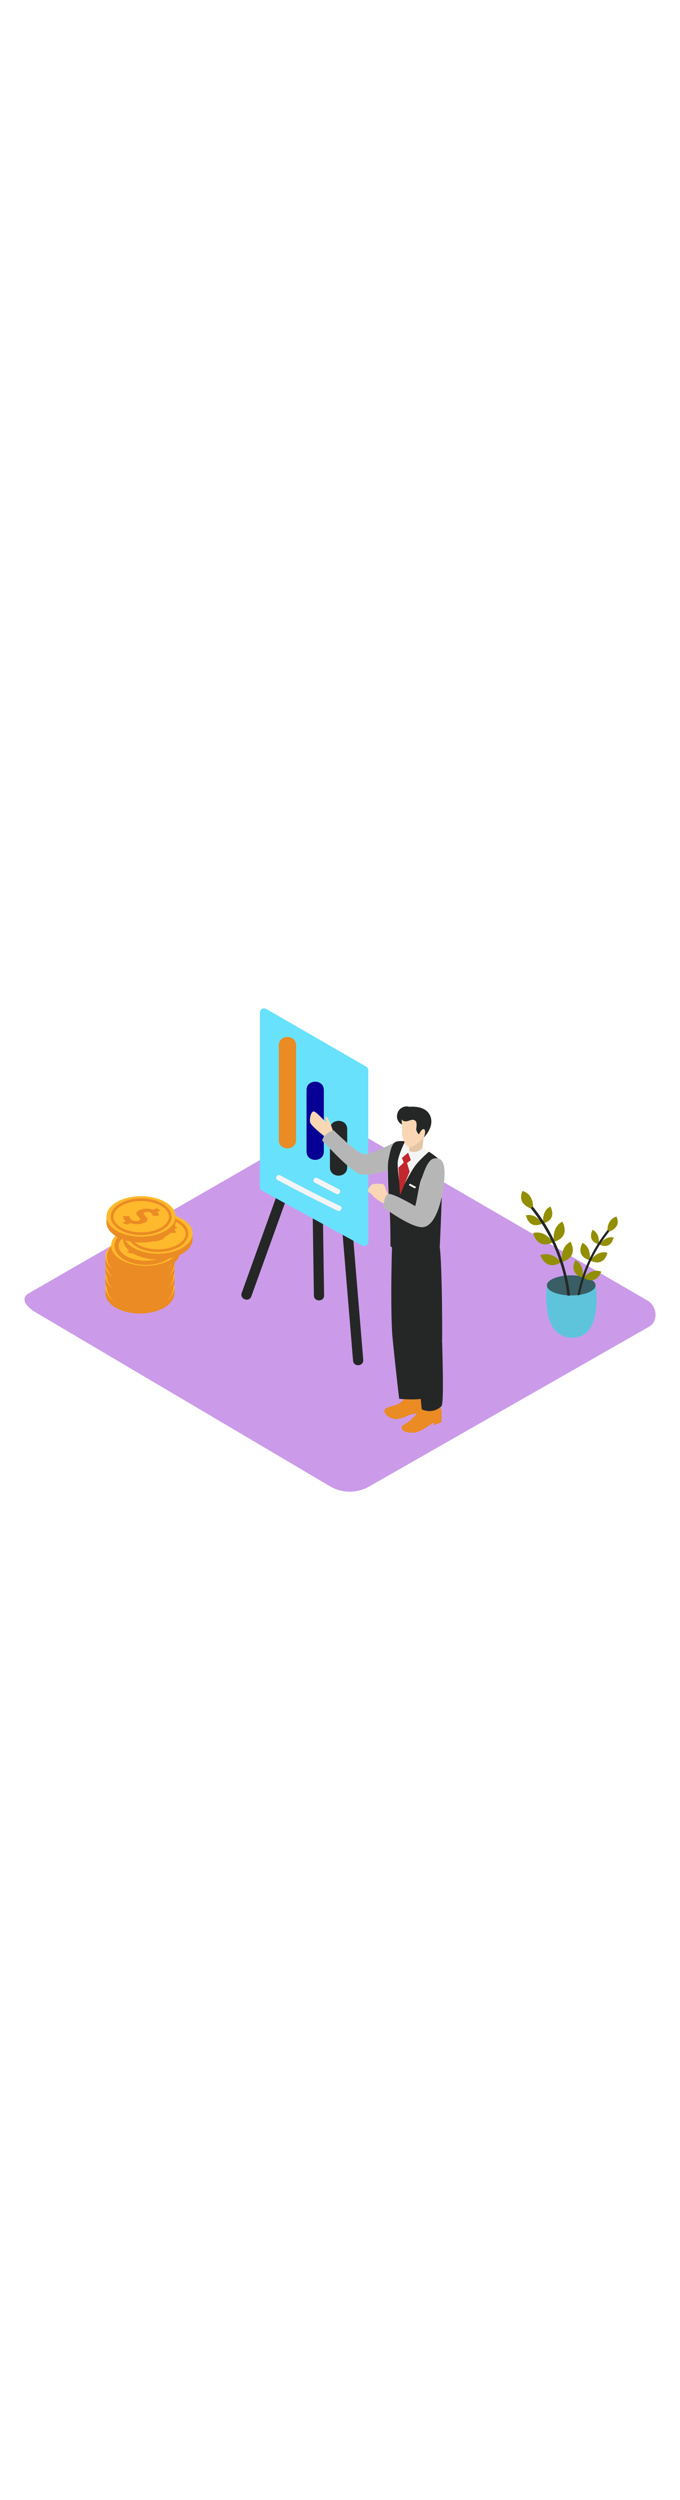 <svg version="1.1" id="Layer_1" xmlns="http://www.w3.org/2000/svg" xmlns:xlink="http://www.w3.org/1999/xlink" x="0px" y="0px" viewBox="0 0 500 500" style="width: 136px;" xml:space="preserve" data-imageid="salesman-15" imageName="Salesman" class="illustrations_image">
<style type="text/css">
	.st0_salesman-15{fill:#CB9BEA;}
	.st1_salesman-15{fill:url(#SVGID_1_);}
	.st2_salesman-15{fill:#68E1FD;}
	.st3_salesman-15{opacity:0.15;fill:#252726;enable-background:new    ;}
	.st4_salesman-15{opacity:0.7;fill:#252726;enable-background:new    ;}
	.st5_salesman-15{fill:#938F05;}
	.st6_salesman-15{fill:#252726;}
	.st7_salesman-15{fill:url(#SVGID_00000167387592360639368110000011041099130601362363_);}
	.st8_salesman-15{fill:#EA8B24;}
	.st9_salesman-15{fill:#FFB92C;}
	.st10_salesman-15{fill:url(#SVGID_00000085932048010160900180000008592967899461604778_);}
	.st11_salesman-15{fill:#060094;}
	.st12_salesman-15{fill:#F4F4F4;}
	.st13_salesman-15{fill:url(#SVGID_00000147179651537009352050000016104855688822503296_);}
	.st14_salesman-15{fill:#F9D7B4;}
	.st15_salesman-15{opacity:0.1;fill:#252726;enable-background:new    ;}
	.st16_salesman-15{fill:#C1272D;}
	.st17_salesman-15{opacity:0.3;fill:#252726;enable-background:new    ;}
</style>
<path id="field_salesman-15" class="st0_salesman-15" d="M243.1,424L27,296.3c-6.9-3.9-12.8-10.2-6-14.4l216.9-125c3.2-2,8.2-3.3,11.5-1.4l226.8,131.7&#10;&#9;c6.9,4,8.1,15.1,1.2,19.1L271.6,423.8C262.8,428.9,252,429,243.1,424z"/>
<g id="plant_salesman-15">
	
		<linearGradient id="SVGID_1_-salesman-15" gradientUnits="userSpaceOnUse" x1="442.712" y1="221.764" x2="386.312" y2="178.685" gradientTransform="matrix(1 0 0 -1 0 502)">
		<stop offset="0" style="stop-color:#060094"/>
		<stop offset="1" style="stop-color:#CB9BEA;stop-opacity:0"/>
	</linearGradient>
	<path class="st1_salesman-15" d="M378,341l52.3-29.6l-28-12.6l-44.7,24.9C364.1,329.8,370.9,335.6,378,341z"/>
	<path class="st2_salesman-15 targetColor" d="M402.2,276c0,0-5.6,38.4,18.6,38.5c23.2,0.1,17.2-39,17.2-39S421.1,260.9,402.2,276z" style="fill: rgb(104, 225, 253);"/>
	<path class="st3_salesman-15" d="M402.2,276c0,0-5.6,38.4,18.6,38.5c23.2,0.1,17.2-39,17.2-39S421.1,260.9,402.2,276z"/>
	<ellipse class="st2_salesman-15 targetColor" cx="420" cy="276" rx="17.9" ry="7.4" style="fill: rgb(104, 225, 253);"/>
	<ellipse class="st4_salesman-15" cx="420" cy="276" rx="17.9" ry="7.4"/>
	<path class="st5_salesman-15" d="M391.9,220c0,0-12.5-3-7.7-13.4C384.2,206.6,392.8,208.3,391.9,220z"/>
	<path class="st5_salesman-15" d="M399.5,230.4c0,0-1.7-8.9,5.2-12.4C404.7,218,410.2,227.3,399.5,230.4z"/>
	<path class="st5_salesman-15" d="M407.3,244c0,0-2.1-10.6,6.2-14.9C413.5,229.1,420.1,240.2,407.3,244z"/>
	<path class="st5_salesman-15" d="M413.3,258.8c0,0-2.1-10.6,6.2-14.9C419.5,243.9,426.1,255,413.3,258.8z"/>
	<path class="st5_salesman-15" d="M398.7,230.6c0,0-4.4-7.9-12-6.1C386.8,224.5,388.5,235.2,398.7,230.6z"/>
	<path class="st5_salesman-15" d="M406.6,244.3c0,0-5.6-9.2-14.6-6.8C392,237.5,394.6,250.2,406.6,244.3z"/>
	<path class="st5_salesman-15" d="M412.6,258.9c0,0-6.6-8.5-15.3-5.1C397.3,253.8,401.3,266.1,412.6,258.9z"/>
	<path class="st6_salesman-15" d="M417.2,283.5h0.2c0.6,0,1.2,0,1.7,0.1c0-0.1,0-0.1,0-0.2c-2.7-23.7-12-46.2-26.9-64.8c-0.8-1-2.1,0.4-1.4,1.4&#10;&#9;&#9;C405.4,238.3,414.5,260.3,417.2,283.5L417.2,283.5z"/>
	<path class="st5_salesman-15" d="M446.7,236.9c0,0,10.7-2.6,6.6-11.5C453.3,225.4,446,226.9,446.7,236.9z"/>
	<path class="st5_salesman-15" d="M440.2,245.8c0,0,1.5-7.6-4.5-10.7C435.8,235.2,431,243.1,440.2,245.8z"/>
	<path class="st5_salesman-15" d="M433.6,257.5c0,0,1.8-9.1-5.3-12.8C428.2,244.7,422.5,254.3,433.6,257.5z"/>
	<path class="st5_salesman-15" d="M428.4,270.2c0,0,1.8-9.1-5.3-12.8C423.1,257.4,417.4,267,428.4,270.2z"/>
	<path class="st5_salesman-15" d="M440.9,246.1c0,0,3.8-6.8,10.3-5.3C451.2,240.8,449.7,249.9,440.9,246.1z"/>
	<path class="st5_salesman-15" d="M434.1,257.8c0,0,4.8-7.9,12.5-5.8C446.7,252,444.5,262.8,434.1,257.8z"/>
	<path class="st5_salesman-15" d="M429,270.3c0,0,5.7-7.3,13.1-4.4C442.1,265.9,438.7,276.5,429,270.3z"/>
	<path class="st6_salesman-15" d="M446.4,235.7c-11,13.9-18.5,30.2-21.8,47.6c0.6-0.1,1.1-0.2,1.7-0.2c3.3-16.9,10.6-32.7,21.3-46.2&#10;&#9;&#9;C448.2,236.1,447.1,234.9,446.4,235.7z"/>
</g>
<g id="coins_salesman-15">
	
		<linearGradient id="SVGID_00000172414859365148725920000011145257568390899333_-salesman-15" gradientUnits="userSpaceOnUse" x1="98.8" y1="227.76" x2="78.05" y2="198.6" gradientTransform="matrix(1 0 0 -1 0 502)">
		<stop offset="0" style="stop-color:#060094"/>
		<stop offset="1" style="stop-color:#CB9BEA;stop-opacity:0"/>
	</linearGradient>
	<path style="fill:url(#SVGID_00000172414859365148725920000011145257568390899333_);" d="M80.6,273.6l-29.9,17.7&#10;&#9;&#9;c0,0,12.2,13.9,35.1,23.5l37-23.7"/>
	<ellipse class="st8_salesman-15" cx="102.9" cy="281.8" rx="25.4" ry="14.9"/>
	<polygon class="st8_salesman-15" points="77.5,281.8 77.5,277.5 80.2,280.9 &#9;"/>
	<polygon class="st8_salesman-15" points="128.4,277.5 128.4,281.8 125.1,281.8 127.5,278.3 &#9;"/>
	<ellipse class="st9_salesman-15" cx="102.9" cy="277.5" rx="25.4" ry="14.9"/>
	<path class="st8_salesman-15" d="M115.8,275.5c0.2,0.3,0.2,0.7,0.2,1.1l-0.1,0.4h-4.7c0-0.1,0.1-0.3,0.1-0.4c0-0.3-0.1-0.6-0.3-0.8&#10;&#9;&#9;c-0.3-0.4-0.7-0.8-1.1-1c-0.7-0.3-1.4-0.5-2.2-0.6c-0.7,0-1.4,0.1-2.1,0.3c-0.7,0.3-0.9,0.6-0.8,1.1c0.2,0.6,0.6,1,1,1.5&#10;&#9;&#9;c0.5,0.5,1,1.1,1.4,1.6c0.4,0.5,0.5,1.2,0.2,1.8c-0.5,0.8-1.3,1.5-2.3,1.8c-1.6,0.6-3.2,1-4.9,1c-1.8,0.1-3.6-0.2-5.4-0.8l-2.7,1.1&#10;&#9;&#9;l-3.1-1.5l2.6-1.1c-0.5-0.3-0.9-0.7-1.2-1.1c-0.3-0.3-0.5-0.6-0.6-1c-0.1-0.3-0.1-0.6-0.2-0.8c0-0.2,0-0.4,0-0.6l0.1-0.2h4.7&#10;&#9;&#9;c0,0.2-0.1,0.3-0.1,0.5c0,0.4,0.2,0.7,0.4,1c0.4,0.6,0.9,1.1,1.6,1.3c0.8,0.4,1.8,0.7,2.7,0.7c0.8,0.1,1.7-0.1,2.5-0.4&#10;&#9;&#9;c0.7-0.3,0.9-0.6,0.7-1.1c-0.2-0.6-0.6-1-1-1.5c-0.5-0.5-1-1-1.4-1.6c-0.4-0.5-0.5-1.2-0.2-1.8c0.6-0.9,1.4-1.5,2.4-1.8&#10;&#9;&#9;c1.5-0.6,3.1-0.9,4.7-0.9c1.7-0.1,3.4,0.2,5,0.8l2.7-1.1l2.9,1.6l-2.7,1.2C115.2,274.4,115.6,274.9,115.8,275.5z"/>
	<path class="st8_salesman-15" d="M103,293.1c-13.7,0-24.4-6.8-24.4-15.5s10.7-15.5,24.4-15.5s24.4,6.8,24.4,15.5S116.6,293.1,103,293.1z&#10;&#9;&#9; M103,268.1c-8.7,0-18.4,3.9-18.4,9.5s9.7,9.5,18.4,9.5s18.4-3.9,18.4-9.5S111.7,268.1,103,268.1L103,268.1z"/>
	<ellipse class="st8_salesman-15" cx="102.9" cy="273.5" rx="25.4" ry="14.9"/>
	<polygon class="st8_salesman-15" points="77.5,273.5 77.5,269.2 80.2,272.7 &#9;"/>
	<polygon class="st8_salesman-15" points="128.4,269.2 128.4,273.5 125.1,273.5 127.5,270.1 &#9;"/>
	<ellipse class="st9_salesman-15" cx="102.9" cy="269.2" rx="25.4" ry="14.9"/>
	<path class="st8_salesman-15" d="M115.8,267.2c0.2,0.3,0.2,0.7,0.2,1.1l-0.1,0.4h-4.7c0-0.1,0.1-0.3,0.1-0.4c0-0.3-0.1-0.6-0.3-0.9&#10;&#9;&#9;c-0.3-0.4-0.7-0.8-1.1-1c-0.7-0.4-1.4-0.5-2.2-0.6c-0.7-0.1-1.4,0.1-2.1,0.3c-0.7,0.3-0.9,0.6-0.8,1.1c0.2,0.6,0.6,1.1,1,1.5&#10;&#9;&#9;c0.5,0.5,1,1.1,1.4,1.6c0.4,0.5,0.5,1.2,0.2,1.8c-0.5,0.8-1.3,1.5-2.3,1.8c-1.6,0.6-3.2,1-4.9,1c-1.8,0.1-3.7-0.2-5.4-0.8l-2.7,1.1&#10;&#9;&#9;l-3.1-1.5l2.6-1.1c-0.5-0.3-0.9-0.7-1.2-1.1c-0.3-0.3-0.5-0.6-0.6-1c-0.1-0.3-0.1-0.6-0.2-0.8c0-0.2,0-0.4,0-0.6L90,269h4.7&#10;&#9;&#9;c0,0.2-0.1,0.3-0.1,0.5c0,0.4,0.2,0.8,0.4,1.1c0.4,0.6,0.9,1,1.5,1.3c0.8,0.4,1.8,0.7,2.7,0.7c0.8,0.1,1.7-0.1,2.5-0.4&#10;&#9;&#9;c0.7-0.3,0.9-0.6,0.7-1.1c-0.2-0.6-0.6-1.1-1-1.5c-0.5-0.5-1-1-1.5-1.6c-0.4-0.5-0.5-1.2-0.2-1.8c0.6-0.9,1.4-1.5,2.4-1.8&#10;&#9;&#9;c1.5-0.6,3.1-0.9,4.7-0.9c1.7-0.1,3.4,0.2,5,0.8l2.7-1.1l2.9,1.6l-2.7,1.1C115.2,266.2,115.6,266.7,115.8,267.2z"/>
	<path class="st8_salesman-15" d="M103,284.9c-13.7,0-24.4-6.8-24.4-15.5s10.7-15.5,24.4-15.5s24.4,6.8,24.4,15.5S116.6,284.9,103,284.9z&#10;&#9;&#9; M103,259.9c-8.7,0-18.4,3.9-18.4,9.5s9.7,9.5,18.4,9.5s18.4-3.9,18.4-9.5S111.7,259.9,103,259.9L103,259.9z"/>
	<ellipse class="st8_salesman-15" cx="102.9" cy="265.3" rx="25.4" ry="14.9"/>
	<polygon class="st8_salesman-15" points="77.5,265.3 77.5,261 80.2,264.4 &#9;"/>
	<polygon class="st8_salesman-15" points="128.4,261 128.4,265.3 125.1,265.3 127.5,261.9 &#9;"/>
	<ellipse class="st9_salesman-15" cx="102.9" cy="261" rx="25.4" ry="14.9"/>
	<path class="st8_salesman-15" d="M115.8,259c0.2,0.3,0.2,0.7,0.2,1.1l-0.1,0.4h-4.7c0-0.1,0.1-0.3,0.1-0.4c0-0.3-0.1-0.6-0.3-0.8&#10;&#9;&#9;c-0.3-0.4-0.7-0.8-1.1-1c-0.7-0.3-1.4-0.5-2.2-0.6c-0.7,0-1.4,0.1-2.1,0.3c-0.7,0.3-0.9,0.6-0.8,1.1c0.2,0.6,0.6,1,1,1.5&#10;&#9;&#9;c0.5,0.5,1,1.1,1.4,1.6c0.4,0.5,0.5,1.2,0.2,1.8c-0.5,0.8-1.3,1.5-2.3,1.8c-1.6,0.6-3.2,1-4.9,1c-1.8,0.1-3.7-0.2-5.4-0.8l-2.7,1.1&#10;&#9;&#9;l-3.1-1.5l2.6-1.1c-0.5-0.3-0.9-0.7-1.2-1.1c-0.3-0.3-0.5-0.6-0.6-1c-0.1-0.3-0.1-0.6-0.2-0.8c0-0.2,0-0.4,0-0.6l0.1-0.2h4.7&#10;&#9;&#9;c0,0.2-0.1,0.3-0.1,0.5c0,0.4,0.2,0.7,0.4,1c0.4,0.6,0.9,1,1.5,1.3c0.8,0.4,1.8,0.7,2.7,0.7c0.8,0.1,1.7-0.1,2.5-0.4&#10;&#9;&#9;c0.7-0.3,0.9-0.6,0.7-1.1c-0.2-0.6-0.6-1-1-1.5c-0.5-0.5-1-1-1.4-1.6c-0.4-0.5-0.5-1.2-0.2-1.8c0.6-0.9,1.4-1.5,2.4-1.8&#10;&#9;&#9;c1.5-0.6,3.1-0.9,4.7-0.9c1.7-0.1,3.4,0.2,5,0.8l2.7-1.1l2.9,1.6l-2.7,1.1C115.2,257.9,115.6,258.4,115.8,259z"/>
	<path class="st8_salesman-15" d="M103,276.7c-13.7,0-24.4-6.8-24.4-15.5s10.7-15.5,24.4-15.5s24.4,6.8,24.4,15.5&#10;&#9;&#9;C127.4,269.9,116.6,276.7,103,276.7z M103,251.7c-8.7,0-18.4,3.9-18.4,9.5s9.7,9.5,18.4,9.5s18.4-3.9,18.4-9.5&#10;&#9;&#9;S111.7,251.7,103,251.7L103,251.7z"/>
	<ellipse class="st8_salesman-15" cx="102.9" cy="259.2" rx="25.4" ry="14.9"/>
	<polygon class="st8_salesman-15" points="77.5,259.2 77.5,254.9 80.2,258.3 &#9;"/>
	<polygon class="st8_salesman-15" points="128.4,254.9 128.4,259.2 125.1,259.2 127.5,255.8 &#9;"/>
	<ellipse class="st9_salesman-15" cx="102.9" cy="254.9" rx="25.4" ry="14.9"/>
	<path class="st8_salesman-15" d="M115.8,252.9c0.2,0.3,0.2,0.7,0.2,1.1l-0.1,0.4h-4.7c0-0.1,0.1-0.3,0.1-0.4c0-0.3-0.1-0.6-0.3-0.9&#10;&#9;&#9;c-0.3-0.4-0.7-0.8-1.1-1c-0.7-0.4-1.4-0.5-2.2-0.6c-0.7-0.1-1.4,0.1-2.1,0.3c-0.7,0.3-0.9,0.6-0.8,1.1c0.2,0.6,0.6,1.1,1,1.5&#10;&#9;&#9;c0.5,0.5,1,1,1.4,1.6c0.4,0.5,0.5,1.2,0.2,1.8c-0.5,0.8-1.3,1.5-2.3,1.8c-1.6,0.6-3.2,1-4.9,1c-1.8,0.1-3.7-0.2-5.4-0.8l-2.7,1.1&#10;&#9;&#9;l-3.1-1.5l2.6-1.1c-0.5-0.3-0.9-0.7-1.2-1.1c-0.3-0.3-0.5-0.6-0.6-1c-0.1-0.3-0.1-0.6-0.2-0.9c0-0.2,0-0.4,0-0.6l0.1-0.2h4.7&#10;&#9;&#9;c0,0.2-0.1,0.3-0.1,0.5c0,0.4,0.2,0.7,0.4,1c0.4,0.6,0.9,1,1.5,1.3c0.8,0.4,1.8,0.7,2.7,0.7c0.8,0.1,1.7-0.1,2.5-0.4&#10;&#9;&#9;c0.7-0.3,0.9-0.6,0.7-1.1c-0.2-0.6-0.6-1.1-1-1.5c-0.5-0.5-1-1-1.4-1.6c-0.4-0.5-0.5-1.2-0.2-1.8c0.6-0.9,1.4-1.5,2.4-1.8&#10;&#9;&#9;c1.5-0.6,3.1-0.9,4.7-0.9c1.7-0.1,3.4,0.2,5,0.8l2.7-1.1l2.9,1.6l-2.7,1.1C115.2,251.8,115.6,252.3,115.8,252.9z"/>
	<path class="st8_salesman-15" d="M103,270.6c-13.7,0-24.4-6.8-24.4-15.5s10.7-15.5,24.4-15.5s24.4,6.8,24.4,15.5S116.6,270.6,103,270.6z&#10;&#9;&#9; M103,245.6c-8.7,0-18.4,3.9-18.4,9.5s9.7,9.5,18.4,9.5s18.4-3.9,18.4-9.5S111.7,245.6,103,245.6L103,245.6z"/>
	<ellipse class="st8_salesman-15" cx="107.1" cy="251" rx="25.4" ry="14.9"/>
	<polygon class="st8_salesman-15" points="81.6,251 81.6,246.7 84.4,250.1 &#9;"/>
	<polygon class="st8_salesman-15" points="132.5,246.7 132.5,251 129.3,251 131.6,247.5 &#9;"/>
	<ellipse class="st9_salesman-15" cx="107.1" cy="246.7" rx="25.4" ry="14.9"/>
	<path class="st8_salesman-15" d="M120,244.7c0.2,0.3,0.2,0.7,0.2,1.1l-0.1,0.4h-4.7c0-0.1,0.1-0.3,0.1-0.4c0-0.3-0.1-0.6-0.3-0.9&#10;&#9;&#9;c-0.3-0.4-0.7-0.8-1.1-1c-0.7-0.3-1.4-0.5-2.2-0.6c-0.7-0.1-1.4,0.1-2.1,0.3c-0.7,0.3-0.9,0.6-0.8,1.1c0.2,0.6,0.6,1.1,1,1.5&#10;&#9;&#9;c0.5,0.5,1,1.1,1.4,1.6c0.4,0.5,0.5,1.2,0.2,1.8c-0.5,0.8-1.3,1.5-2.3,1.8c-1.6,0.6-3.2,1-4.9,1c-1.8,0.1-3.6-0.2-5.4-0.8l-2.7,1.1&#10;&#9;&#9;l-3.1-1.5l2.6-1.1c-0.5-0.3-0.9-0.7-1.2-1.1c-0.3-0.3-0.5-0.6-0.6-1c-0.1-0.3-0.1-0.6-0.2-0.8c0-0.2,0-0.4,0.1-0.6l0.1-0.2h4.7&#10;&#9;&#9;c0,0.2-0.1,0.3-0.1,0.5c0,0.4,0.2,0.8,0.4,1.1c0.4,0.6,0.9,1,1.5,1.3c0.8,0.4,1.8,0.7,2.7,0.7c0.8,0.1,1.7-0.1,2.5-0.4&#10;&#9;&#9;c0.6-0.3,0.9-0.6,0.7-1.1c-0.2-0.6-0.6-1-1-1.4c-0.5-0.5-1-1-1.4-1.6c-0.4-0.5-0.5-1.2-0.2-1.8c0.6-0.9,1.4-1.5,2.4-1.8&#10;&#9;&#9;c1.5-0.6,3.1-0.9,4.7-0.9c1.7-0.1,3.4,0.2,5,0.8l2.7-1.1l2.9,1.6l-2.7,1.1C119.4,243.6,119.8,244.1,120,244.7z"/>
	<path class="st8_salesman-15" d="M107.1,260.9c-12.8,0-22.9-6.1-22.9-14s10-14,22.9-14s22.9,6.1,22.9,14S119.9,260.9,107.1,260.9z M107.1,235.9&#10;&#9;&#9;c-10.8,0-19.9,5.1-19.9,11s9.1,11,19.9,11s19.9-5,19.9-11S117.9,235.8,107.1,235.9L107.1,235.9z"/>
	<ellipse class="st8_salesman-15" cx="116.1" cy="242.1" rx="25.5" ry="14.9"/>
	<polygon class="st8_salesman-15" points="90.6,242.1 90.6,237.8 93.4,241.3 &#9;"/>
	<polygon class="st8_salesman-15" points="141.5,237.8 141.5,242.1 138.3,242.1 140.7,238.7 &#9;"/>
	<ellipse class="st9_salesman-15" cx="116.1" cy="237.8" rx="25.5" ry="14.9"/>
	<path class="st8_salesman-15" d="M129,235.9c0.2,0.3,0.2,0.7,0.2,1.1l-0.1,0.4h-4.6c0-0.1,0.1-0.3,0.1-0.4c0-0.3-0.1-0.6-0.3-0.8&#10;&#9;&#9;c-0.3-0.4-0.7-0.8-1.1-1c-0.7-0.3-1.4-0.5-2.2-0.6c-0.7,0-1.4,0.1-2.1,0.3c-0.7,0.3-0.9,0.6-0.8,1.1c0.2,0.6,0.6,1,1,1.4&#10;&#9;&#9;c0.5,0.5,1,1.1,1.4,1.6c0.4,0.5,0.5,1.2,0.3,1.8c-0.5,0.8-1.3,1.5-2.3,1.8c-1.6,0.6-3.2,1-4.9,1c-1.8,0.1-3.7-0.2-5.4-0.8l-2.7,1.2&#10;&#9;&#9;l-3.1-1.5l2.6-1.1c-0.5-0.3-0.9-0.7-1.2-1.1c-0.3-0.3-0.5-0.6-0.6-1c-0.1-0.3-0.1-0.6-0.2-0.8c0-0.2,0-0.4,0-0.6l0.1-0.2h4.7&#10;&#9;&#9;c0,0.2-0.1,0.3-0.1,0.5c0,0.4,0.1,0.7,0.4,1.1c0.4,0.6,0.9,1,1.5,1.3c0.8,0.4,1.8,0.7,2.7,0.7c0.8,0.1,1.7-0.1,2.5-0.4&#10;&#9;&#9;c0.6-0.3,0.9-0.6,0.7-1.1c-0.2-0.6-0.6-1-1-1.4c-0.5-0.5-1-1-1.4-1.6c-0.4-0.5-0.5-1.2-0.2-1.8c0.6-0.9,1.4-1.5,2.4-1.8&#10;&#9;&#9;c1.5-0.6,3.1-0.9,4.7-0.9c1.7-0.1,3.4,0.2,5,0.8l2.7-1.1l2.9,1.6l-2.7,1.1C128.3,234.8,128.7,235.3,129,235.9z"/>
	<path class="st8_salesman-15" d="M116.1,251.5c-12.3,0-22.4-6.1-22.4-13.5s10-13.5,22.4-13.5s22.4,6.1,22.4,13.5S128.4,251.5,116.1,251.5z&#10;&#9;&#9; M116.1,226.5c-11.2,0-20.4,5.2-20.4,11.5s9.1,11.5,20.4,11.5s20.4-5.2,20.4-11.5S127.3,226.5,116.1,226.5L116.1,226.5z"/>
	<ellipse class="st8_salesman-15" cx="103.7" cy="229.6" rx="25.4" ry="14.9"/>
	<polygon class="st8_salesman-15" points="78.3,229.6 78.3,225.3 81,228.7 &#9;"/>
	<polygon class="st8_salesman-15" points="129.2,225.3 129.2,229.6 125.9,229.6 128.3,226.1 &#9;"/>
	<ellipse class="st9_salesman-15" cx="103.7" cy="225.3" rx="25.4" ry="14.9"/>
	<path class="st8_salesman-15" d="M116.6,223.3c0.2,0.3,0.2,0.7,0.2,1.1l-0.1,0.4h-4.6c0-0.1,0.1-0.3,0.1-0.4c0-0.3-0.1-0.6-0.3-0.9&#10;&#9;&#9;c-0.3-0.4-0.7-0.8-1.1-1c-0.7-0.4-1.4-0.6-2.2-0.6c-0.7-0.1-1.4,0.1-2.1,0.3c-0.7,0.3-0.9,0.6-0.8,1.1c0.2,0.6,0.6,1.1,1,1.5&#10;&#9;&#9;c0.5,0.5,1,1.1,1.4,1.6c0.4,0.5,0.5,1.2,0.3,1.8c-0.5,0.8-1.3,1.5-2.3,1.8c-1.6,0.6-3.2,1-4.9,1c-1.8,0.1-3.7-0.2-5.4-0.8l-2.7,1.1&#10;&#9;&#9;l-3.1-1.4l2.6-1.1c-0.5-0.3-0.9-0.7-1.2-1.1c-0.3-0.3-0.5-0.6-0.6-1c-0.1-0.3-0.1-0.6-0.2-0.8c0-0.2,0-0.4,0-0.6l0.1-0.2h4.6&#10;&#9;&#9;c0,0.2-0.1,0.3-0.1,0.5c0,0.4,0.1,0.7,0.4,1.1c0.4,0.6,0.9,1,1.5,1.3c0.8,0.4,1.8,0.7,2.7,0.7c0.8,0.1,1.7-0.1,2.5-0.4&#10;&#9;&#9;c0.6-0.3,0.9-0.6,0.7-1.1c-0.2-0.6-0.6-1.1-1-1.5c-0.5-0.5-1-1-1.4-1.6c-0.4-0.5-0.5-1.2-0.2-1.8c0.6-0.9,1.4-1.5,2.4-1.8&#10;&#9;&#9;c1.5-0.6,3.1-0.9,4.7-0.9c1.7-0.1,3.4,0.2,5,0.8l2.7-1.1l2.9,1.6l-2.7,1.1C116,222.3,116.4,222.8,116.6,223.3z"/>
	<path class="st8_salesman-15" d="M103.8,239c-12.3,0-22.4-6.1-22.4-13.5s10-13.5,22.4-13.5s22.4,6.1,22.4,13.5S116.1,239,103.8,239z M103.8,214&#10;&#9;&#9;c-11.2,0-20.4,5.2-20.4,11.5s9.1,11.5,20.4,11.5s20.4-5.2,20.4-11.5S115,214,103.8,214z"/>
</g>
<g id="statistic_salesman-15">
	
		<linearGradient id="SVGID_00000084495706641305169190000009086984474514580356_-salesman-15" gradientUnits="userSpaceOnUse" x1="250.613" y1="242.338" x2="206.083" y2="179.758" gradientTransform="matrix(1 0 0 -1 0 502)">
		<stop offset="0" style="stop-color:#060094"/>
		<stop offset="1" style="stop-color:#CB9BEA;stop-opacity:0"/>
	</linearGradient>
	<path style="fill:url(#SVGID_00000084495706641305169190000009086984474514580356_);" d="M185.6,281l-29.9,17.7&#10;&#9;&#9;c0,0,30.4,53.8,53.2,63.3l58.2-31.3l-33.5-51.2L185.6,281z"/>
	<path class="st6_salesman-15" d="M221.3,160.4l-43.6,121.2c-1.6,4.5,5.4,7.1,7.1,2.5L228.4,163C230,158.4,222.9,155.9,221.3,160.4z"/>
	<path class="st6_salesman-15" d="M249,203.1l10.6,128.3c0.4,4.8,7.9,4.2,7.5-0.6l-10.6-128.3C256.1,197.7,248.6,198.3,249,203.1z"/>
	<path class="st6_salesman-15" d="M228.9,154.8l1.9,128.7c0.1,4.8,7.6,4.7,7.5-0.1l-1.9-128.7C236.4,149.9,228.9,150,228.9,154.8z"/>
	<path class="st2_salesman-15 targetColor" d="M266.1,246.6l-73.3-40.2c-1-0.6-1.7-1.6-1.7-2.8V75.5c0-1.8,1.4-3.2,3.1-3.2c0.6,0,1.2,0.2,1.7,0.5l73.3,42.3&#10;&#9;&#9;c1,0.6,1.6,1.6,1.6,2.8v126c0,1.8-1.4,3.2-3.2,3.2C267.1,247.1,266.6,246.9,266.1,246.6z" style="fill: rgb(104, 225, 253);"/>
	<path class="st6_salesman-15" d="M255.3,161.1v28.1c0,8.1-12.7,8.2-12.7,0v-28.1C242.7,153,255.3,153,255.3,161.1z"/>
	<path class="st11_salesman-15" d="M238.1,132.3v45.3c0,8.1-12.7,8.2-12.7,0v-45.3C225.4,124.2,238.1,124.2,238.1,132.3z"/>
	<path class="st8_salesman-15" d="M217.7,99.5v69.6c0,8.2-12.7,8.2-12.7,0V99.5C205,91.3,217.7,91.3,217.7,99.5z"/>
	<path class="st12_salesman-15" d="M233.5,197.1l15.7,8.2c2.2,1.2,0.3,4.5-2,3.4l-15.7-8.2C229.3,199.3,231.2,195.9,233.5,197.1z"/>
	<path class="st12_salesman-15" d="M206,195.1c14.6,7.8,29.3,15.4,44.2,22.6c2.2,1.1,0.3,4.5-2,3.4c-14.9-7.2-29.6-14.8-44.2-22.6&#10;&#9;&#9;C201.8,197.2,203.8,193.9,206,195.1z"/>
</g>
<g id="salesman_salesman-15">
	
		<linearGradient id="SVGID_00000005254193449982185940000018109919337161761169_-salesman-15" gradientUnits="userSpaceOnUse" x1="311.967" y1="141.991" x2="274.367" y2="110.861" gradientTransform="matrix(1 0 0 -1 0 502)">
		<stop offset="0" style="stop-color:#060094"/>
		<stop offset="1" style="stop-color:#CB9BEA;stop-opacity:0"/>
	</linearGradient>
	<path style="fill:url(#SVGID_00000005254193449982185940000018109919337161761169_);" d="M297.3,358.7c-11,6.2-33.3,15.9-44.2,22.3&#10;&#9;&#9;c9.3,8.4,20,15.2,31.6,20l41-24.6L297.3,358.7z"/>
	<path class="st14_salesman-15" d="M244.9,162.6c0,0-3.3-10.6-5.1-10.6s1,4.1,0,3.9s-7.4-8.1-9.3-7.8s-3,5.1-2.5,7.9s11.5,11.1,11.5,11.1&#10;&#9;&#9;S245.8,167.1,244.9,162.6z"/>
	<path class="st12_salesman-15" d="M267.7,179.6c-3.8-0.2-15.6-11-22.5-17.7c-3.8,1.4-7.4,3.8-8.3,7.6c7.3,7.5,21.5,22.9,27.9,24.6&#10;&#9;&#9;c8.5,2.4,26.1-5,26.1-5v-18.6C290.8,170.5,273.2,179.8,267.7,179.6z"/>
	<path class="st8_salesman-15" d="M294.4,362.2c4.2-3,3.4-6.7,3.4-6.7l14,1.2c0.2,5.4,0.1,10.8,0.2,16.3l-5-0.4l-1.4-2.2c-4.3,0-7.8,3-12.9,3.8&#10;&#9;&#9;s-10.4-3.2-10-6.2S290.2,365.2,294.4,362.2z"/>
	<path class="st14_salesman-15" d="M286.2,208.9c-1-0.3-1.7-1-2-2c-0.6-1.8-1.3-5.2-2.9-5.4s-6.5-0.6-8,0.5c-1.4,1-2.4,2.6-2.8,4.3&#10;&#9;&#9;c-0.1,1.3,2.3,2.2,2.3,2.2s2.3,3.7,9.7,7.5"/>
	<path class="st8_salesman-15" d="M310.1,367c0,0-7.7,7.9-10.4,9.8s-5,1.9-4.2,4.6s6.2,3.3,10.1,2.7s11.7-6.2,13.2-7.3v1.9l5.7-1.9&#10;&#9;&#9;c0,0,1.3-10.6-1.7-12.6"/>
	<path class="st6_salesman-15" d="M310.4,248l-21.7-4.6c-0.7-2.4-1.7,51.8-0.2,69.6c0.6,7,3.8,36.8,5,46.4c5.5,0.5,13.5,0.7,16.6-0.1&#10;&#9;&#9;C311,332.1,310.4,248,310.4,248z"/>
	<path class="st6_salesman-15" d="M298.1,249.2l24.1-5.4c3-0.3,3,68.3,2.9,71.7c0,0.5,0,0.9-0.1,1.4c0,0.1,0,0.3,0.1,0.4&#10;&#9;&#9;c0.6,22.6,1.1,45.7-0.5,47.5c-3.8,3.8-9.7,4.7-14.5,2.3c0,0-8.4-85.6-9.9-94.1C298.9,265,298.2,257.1,298.1,249.2z"/>
	<path class="st12_salesman-15" d="M310.6,174.9c0,0,0.7,0.3,1.7,0.9c3.4,2,10.7,6.9,11.9,13.2c1.6,8.2-3.9,58-3.9,58s-22.6,5.9-32.1-5.2&#10;&#9;&#9;c0,0-4.5-44.3-2.7-54.9s5.6-17.2,11.6-16.8"/>
	<path class="st6_salesman-15" d="M299.4,222.6c8.3,0.2,18.2-7,25.4-11c-0.4,13.2-1.1,28.9-1.4,35.4c-7.1,3.9-17.4,6.2-25.3,5.2&#10;&#9;&#9;c-0.3-0.1-0.5,0.1-0.7,0.3c-3.7-1.2-7.1-3-10.3-5.3c0-5.2,0-17.5-0.6-26.1C290.7,222.1,295,222.6,299.4,222.6z"/>
	<path class="st14_salesman-15" d="M311.4,167.5l-0.7,7.2c0,0-3,4.9-9.8,2.5l0.2-7.3"/>
	<path class="st15_salesman-15" d="M311.4,167.5l-0.7,7.2c0,0-3,4.9-9.8,2.5l0.2-7.3"/>
	<path class="st6_salesman-15" d="M285.6,183.9c1-4.6,2-11.9,5.3-13.4c2.2-1,7-0.5,7-0.5s-5.4,10.6-5.5,16.1s2.2,21,2.2,21s6.7-13.6,10.4-18.7&#10;&#9;&#9;s10.4-10.7,10.4-10.7s5.7,3.7,6.9,5.3c-6.1,4.6-11,9.3-13.2,17.1c-1.4,5.2-2.1,10.7-3.3,15.9c-0.5,2-1,4.1-1.3,6.2&#10;&#9;&#9;c-3.2-1.1-17.9-6.2-18.3-7.4S284.6,188.6,285.6,183.9z"/>
	<path class="st6_salesman-15" d="M294.8,145.8c1.8-1.3,4.1-1.8,6.3-1.1c0.2,0,0.4-0.1,0.6-0.1c5.7-0.2,12.3,1,14.7,6.9s-1.1,12-5.1,16.1&#10;&#9;&#9;c-3.2,3.3-7.7-0.1-7.5-3.7c-2.2-1-3.7-3.1-3.9-5.5c-1.7,0.3-3.5-0.1-5-1c-1.3-0.9-2.3-2.2-2.8-3.8&#10;&#9;&#9;C291.4,150.7,292.4,147.6,294.8,145.8z"/>
	<path class="st14_salesman-15" d="M295.3,154c0,0,0.5,7,0.3,9.7s1.8,8.7,4.5,10.5s10.4-5.6,11.3-6.7s2-6.1,0.2-6.4s-3.5,3.9-3.5,3.9&#10;&#9;&#9;s-2.4-2-2-4.6s0.6-5.6-2.1-6.1S298.3,157.2,295.3,154z"/>
	<path class="st16_salesman-15" d="M300.1,178.4l2,5.5l-2.8,2.1l1.9,6.4l-7.1,17.4l-1.1-20.4c0,0,3.8-3.5,3.8-3.8s-1.3-3.3-1.3-3.3L300.1,178.4z&#10;&#9;&#9;"/>
	<path class="st12_salesman-15" d="M305.6,217.9c0,0,5-33.1,13.1-35.1s9.3,6.7,7.4,20.6s-7,30.1-16,29.8S282,218.7,282,218.7s0.2-9.3,3.7-9.9&#10;&#9;&#9;S305.6,217.9,305.6,217.9z"/>
	<path class="st17_salesman-15" d="M267.7,179.6c-3.8-0.2-15.6-11-22.5-17.7c-3.8,1.4-7.4,3.8-8.3,7.6c7.3,7.5,21.5,22.9,27.9,24.6&#10;&#9;&#9;c8.5,2.4,26.1-5,26.1-5v-18.6C290.8,170.5,273.2,179.8,267.7,179.6z"/>
	<path class="st17_salesman-15" d="M305.6,217.9c0,0,5-33.1,13.1-35.1s9.3,6.7,7.4,20.6s-7,30.1-16,29.8S282,218.7,282,218.7s0.2-9.3,3.7-9.9&#10;&#9;&#9;S305.6,217.9,305.6,217.9z"/>
	<path class="st12_salesman-15" d="M305.4,203.3l-3.6-1.9c-0.8-0.4-1.5,0.8-0.7,1.2l3.6,1.9C305.5,204.9,306.2,203.7,305.4,203.3z"/>
</g>
</svg>